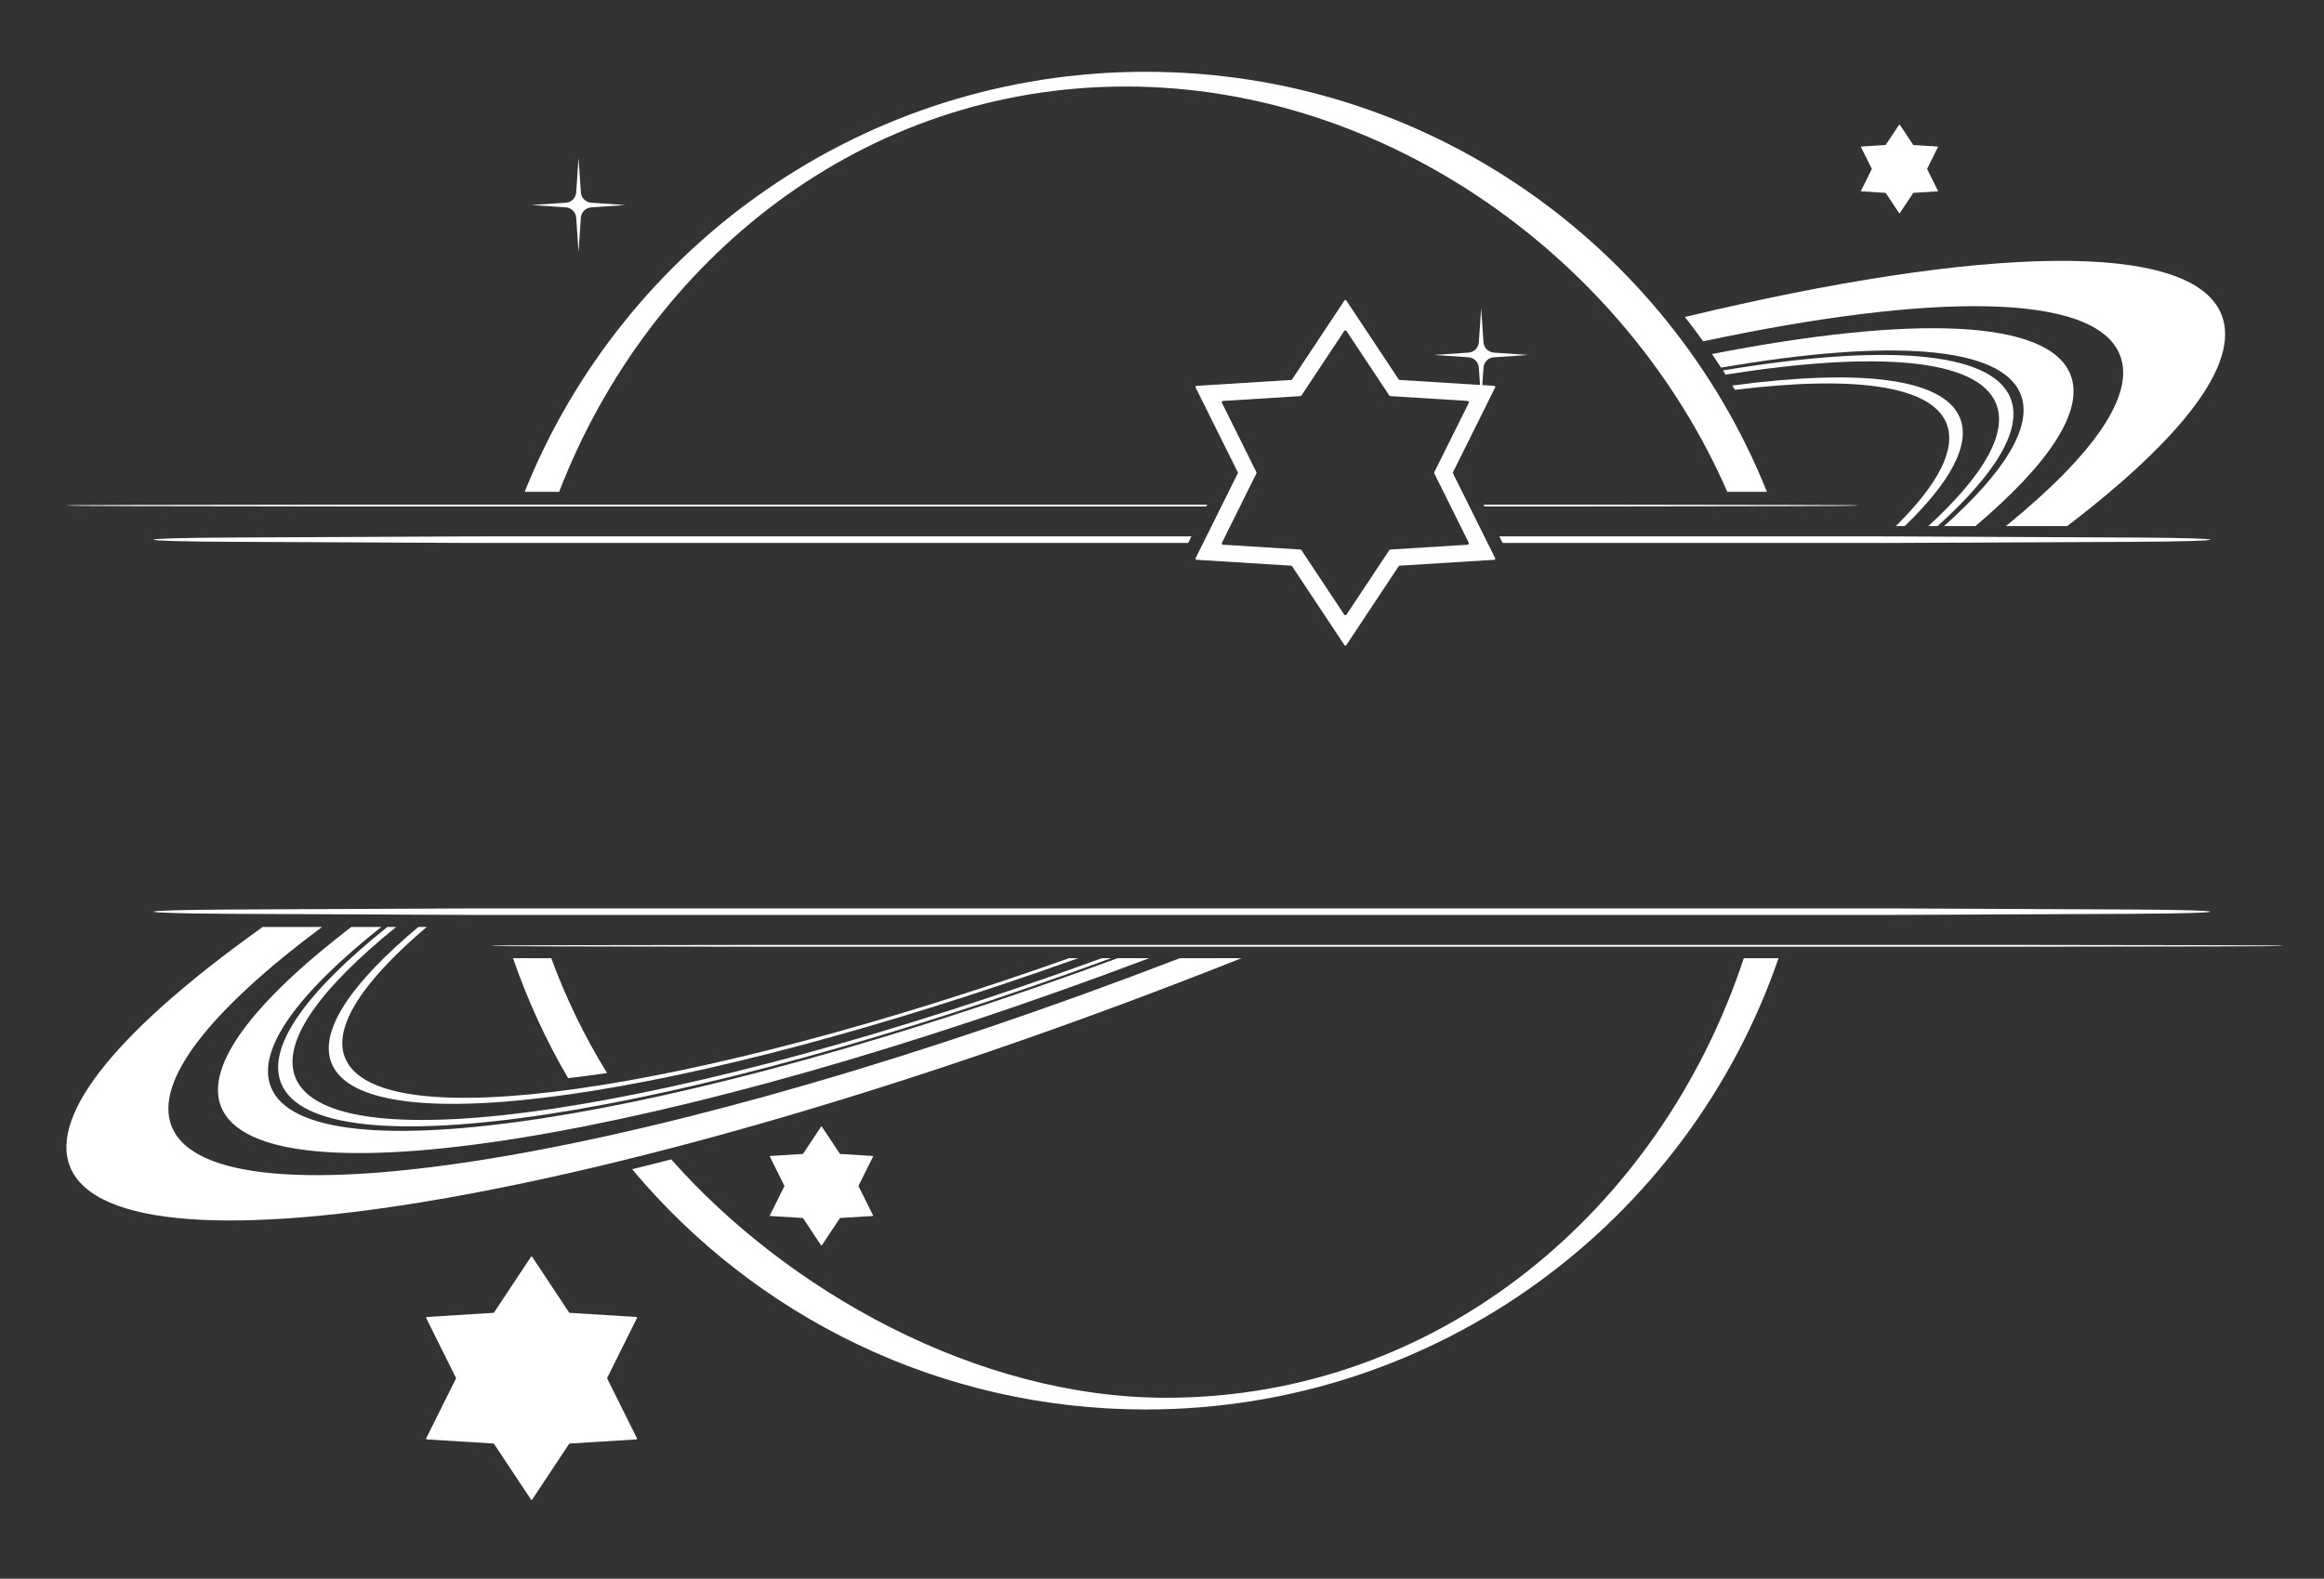 <?xml version="1.0" encoding="UTF-8"?>
<svg xmlns="http://www.w3.org/2000/svg" width="608.5" height="413.46" version="1.1" viewBox="0 0 608.5 413.46">
  <rect x="0" y="0" width="608.5" height="413.46" fill="#333333" stroke="none"/>
  <g id="planet">
    <g id="ringsR">
      <path id="ringsR_4" d="M509.67,110.94c2.65,6.68-2.27,15.95-13.27,26.84h2.33c11.87-11.48,17.25-21.25,14.48-28.24-4.18-10.57-26.27-13.03-59.64-8.57.23.38.46.75.69,1.13,31.01-3.81,51.44-1.21,55.42,8.84Z" fill="#fff" stroke-width="0"/>
      <path id="ringsR_3" d="M522.67,105.8c3.09,7.8-3.53,18.91-17.76,31.98h2.41c15.19-13.7,22.32-25.35,19.11-33.47-4.93-12.44-33.22-14.31-75.31-7.29.23.36.47.72.7,1.09,39.62-6.28,66.14-4.23,70.86,7.69Z" fill="#fff" stroke-width="0"/>
      <path id="ringsR_2" d="M509,137.78h8.23c19.29-16.34,28.62-30.24,24.88-39.68-5.77-14.58-41.54-15.58-93.85-5.38.8,1.17,1.59,2.36,2.37,3.56,43.82-7.54,73.37-5.81,78.44,6.99,3.3,8.34-4.19,20.37-20.06,34.52Z" fill="#fff" stroke-width="0"/>
      <path id="ringsR_1" d="M555.06,92.97c4.17,10.52-7.08,26.3-29.85,44.81h16.04c30.1-22.96,45.45-42.64,40.42-55.35-7.81-19.73-62.88-18.08-140.51.59,1.64,2.08,3.23,4.2,4.78,6.37,60.65-12.91,102.67-12.71,109.12,3.58Z" fill="#fff" stroke-width="0"/>
    </g>
    <g id="ringsL">
      <path id="ringsL_4" d="M90.33,277.01c-3.23-8.15,4.8-20.15,21.41-34.25h-2.19c-17.55,14.69-26.1,27.2-22.75,35.65,8.61,21.74,92.95,9.2,195.48-27.46h-2.35c-99.64,35.32-181.2,47.24-189.59,26.06Z" fill="#fff" stroke-width="0"/>
      <path id="ringsL_3" d="M73.58,283.64c9.41,23.77,104.09,8.95,217.33-32.69h-2.43c-110.22,40.22-201.96,54.4-211.15,31.2-3.66-9.24,6.3-23.12,26.4-39.39h-2.29c-21.12,16.9-31.64,31.33-27.86,40.88Z" fill="#fff" stroke-width="0"/>
      <path id="ringsL_2" d="M57.89,289.85c10.36,26.15,117.26,8.62,242.99-38.9h-8.27c-115.36,42.63-212.1,57.91-221.68,33.74-3.87-9.76,7.06-24.58,28.91-41.93h-7.85c-25.46,19.53-38.4,36.25-34.11,47.09Z" fill="#fff" stroke-width="0"/>
      <path id="ringsL_1" d="M325.02,250.95h-16.11c-135.89,52.35-252.84,72.14-263.97,44.03-4.71-11.9,10.3-30.53,39.39-52.22h-15.52c-36.69,26.12-56.05,48.7-50.48,62.76,12.65,31.93,149.01,7.88,304.57-53.72.71-.28,1.41-.56,2.12-.85Z" fill="#fff" stroke-width="0"/>
    </g>
    <path id="planet_bottom" d="M456.58,250.95c-21.62,65.55-79.49,115.12-151.29,115.12-49.47,0-99.17-28.05-129.54-62.43-3.45.88-6.86,1.75-10.24,2.57,32.13,38.46,80.45,62.93,134.48,62.93,76.8,0,142.04-49.42,165.69-118.2h-9.11Z" fill="#fff" stroke-width="0"/>
    <path id="planet_side" d="M148.74,282.36c3.29-.37,6.7-.82,10.22-1.33-5.84-9.44-10.75-19.51-14.62-30.08h-10.01c3.79,11,8.63,21.52,14.42,31.41Z" fill="#fff" stroke-width="0"/>
    <path id="planet_top" d="M146.4,128.8c23.64-61.16,79.64-106.14,148.36-106.14s131.15,45.67,157.5,106.14h10.38c-25.86-64.47-88.92-110-162.63-110s-136.78,45.53-162.63,110h9.03Z" fill="#fff" stroke-width="0"/>
  </g>
  <g id="lowerLines">
    <path id="lowerLines_2" d="M126.95,239.62h365.07c1.72,0,3.43,0,5.12-.01l61.28-.28c27.09-.13,27.09-1,0-1.13l-61.28-.28c-1.68,0-3.4-.01-5.12-.01H126.95c-1.72,0-3.43,0-5.12.01l-61.28.28c-27.09.13-27.09,1,0,1.13l61.28.28c1.68,0,3.4.01,5.12.01Z" fill="#fff" stroke-width="0"/>
    <path id="lowerLines_1" d="M580.14,247.55l-53.41-.08c-1.47,0-2.96,0-4.46,0H204.11c-1.5,0-2.99,0-4.46,0l-53.41.08c-23.61.03-23.61.28,0,.31l53.41.08c1.47,0,2.96,0,4.46,0h318.17c1.5,0,2.99,0,4.46,0l53.41-.08c23.61-.03,23.61-.28,0-.31Z" fill="#fff" stroke-width="0"/>
  </g>
  <g id="upperLines">
    <path id="upperLines_4" d="M558.41,140.78l-61.28-.29c-1.68-.01-3.4-.01-5.12-.01h-99.43l.86,1.72h98.58c1.72,0,3.44,0,5.12-.01l61.28-.29c27.09-.12,27.09-1,0-1.12Z" fill="#fff" stroke-width="0"/>
    <path id="upperLines_3" d="M311.95,140.48H126.95c-1.72,0-3.43,0-5.12.01l-61.28.29c-27.09.12-27.09,1,0,1.12l61.28.29c1.69.01,3.4.01,5.12.01h184.15l.86-1.72Z" fill="#fff" stroke-width="0"/>
    <path id="upperLines_2" d="M469,132.24l-53.41-.08h-27.14l.23.47h26.91l53.41-.08c23.61-.03,23.61-.28,0-.31Z" fill="#fff" stroke-width="0"/>
    <path id="upperLines_1" d="M316.09,132.16H88.5l-53.41.08c-23.61.03-23.61.28,0,.31l53.41.08h227.36l.23-.47Z" fill="#fff" stroke-width="0"/>
  </g>
  <g id="sparkle">
    <path id="sparkle_2" d="M151.48,41.4l.61,8.98c.1,1.46,1.26,2.61,2.71,2.71l8.98.61-8.98.61c-1.46.1-2.61,1.26-2.71,2.71l-.61,8.98-.61-8.98c-.1-1.46-1.26-2.61-2.71-2.71l-8.98-.61,8.98-.61c1.46-.1,2.61-1.26,2.71-2.71l.61-8.98Z" fill="#fff" stroke-width="0"/>
    <path id="sparkle_1" d="M387.82,80.66l.61,8.98c.1,1.46,1.26,2.61,2.71,2.71l8.98.61-8.98.61c-1.46.1-2.61,1.26-2.71,2.71l-.61,8.98-.61-8.98c-.1-1.46-1.26-2.61-2.71-2.71l-8.98-.61,8.98-.61c1.46-.1,2.61-1.26,2.71-2.71l.61-8.98Z" fill="#fff" stroke-width="0"/>
  </g>
  <g id="outerStars">
    <path id="outerStar_3" d="M158.99,361.04c-.03-.06-.03-.13,0-.19l7.78-15.64c.07-.13-.02-.29-.17-.3l-17.43-1.08c-.07,0-.12-.04-.16-.09l-9.65-14.55c-.08-.12-.26-.12-.35,0l-9.65,14.55c-.04.05-.1.09-.16.09l-17.43,1.08c-.15,0-.24.17-.17.3l7.78,15.64c.03.06.03.13,0,.19l-7.78,15.64c-.07.13.02.29.17.3l17.43,1.08c.07,0,.12.04.16.09l9.65,14.55c.08.12.26.12.35,0l9.65-14.55c.04-.05.1-.09.16-.09l17.43-1.08c.15,0,.24-.17.17-.3l-7.78-15.64Z" fill="#fff" stroke-width="0"/>
    <path id="outerStar_2" d="M224.79,310.65s-.01-.06,0-.09l3.81-7.66c.03-.07-.01-.14-.08-.15l-8.54-.53s-.06-.02-.08-.05l-4.73-7.13c-.04-.06-.13-.06-.17,0l-4.73,7.13s-.05.04-.08.05l-8.54.53c-.07,0-.12.08-.08.15l3.81,7.66s.01.06,0,.09l-3.81,7.66c-.03.07.01.14.08.15l8.54.53s.06.02.08.05l4.73,7.13c.04.06.13.06.17,0l4.73-7.13s.05-.04.08-.05l8.54-.53c.07,0,.12-.08.08-.15l-3.81-7.66Z" fill="#fff" stroke-width="0"/>
    <path id="outerStar_1" d="M504.59,44.28s-.01-.05,0-.07l2.84-5.72s0-.11-.06-.11l-6.37-.4s-.05-.01-.06-.03l-3.53-5.32s-.1-.05-.13,0l-3.53,5.32s-.03.03-.06.03l-6.37.4c-.05,0-.09.06-.06.11l2.84,5.72s.01.05,0,.07l-2.84,5.72s0,.11.06.11l6.37.4s.05.01.06.03l3.53,5.32s.1.05.13,0l3.53-5.32s.03-.03.06-.03l6.37-.4c.05,0,.09-.06.06-.11l-2.84-5.72Z" fill="#fff" stroke-width="0"/>
  </g>
  <g id="centerStar">
    <path id="centerStar-2" data-name="centerStar" d="M380.43,123.96c-.04-.08-.04-.18,0-.26l11.05-22.22c.09-.19-.04-.41-.25-.43l-24.77-1.54c-.09,0-.18-.05-.23-.13l-13.72-20.68c-.12-.18-.38-.18-.49,0l-13.72,20.68c-.05.08-.14.13-.23.13l-24.77,1.54c-.21.01-.34.24-.25.43l11.05,22.22c.04.08.04.18,0,.26l-11.05,22.22c-.09.19.04.41.25.43l24.77,1.54c.09,0,.18.05.23.13l13.72,20.68c.12.18.38.18.49,0l13.72-20.68c.05-.08.14-.13.23-.13l24.77-1.54c.21-.01.34-.24.25-.43l-11.05-22.22ZM375.55,123.99l9.02,18.15c.11.23-.04.5-.3.52l-20.23,1.26c-.11,0-.21.07-.28.16l-11.2,16.89c-.14.21-.46.21-.6,0l-11.2-16.89c-.06-.09-.16-.15-.28-.16l-20.23-1.26c-.26-.02-.41-.29-.3-.52l9.02-18.15c.05-.1.05-.22,0-.32l-9.02-18.15c-.11-.23.04-.5.3-.52l20.23-1.26c.11,0,.21-.07.28-.16l11.2-16.89c.14-.21.46-.21.6,0l11.2,16.89c.06.09.16.15.28.16l20.23,1.26c.26.02.41.29.3.52l-9.02,18.15c-.05.1-.05.22,0,.32Z" fill="#fff" stroke-width="0"/>
  </g>
</svg>